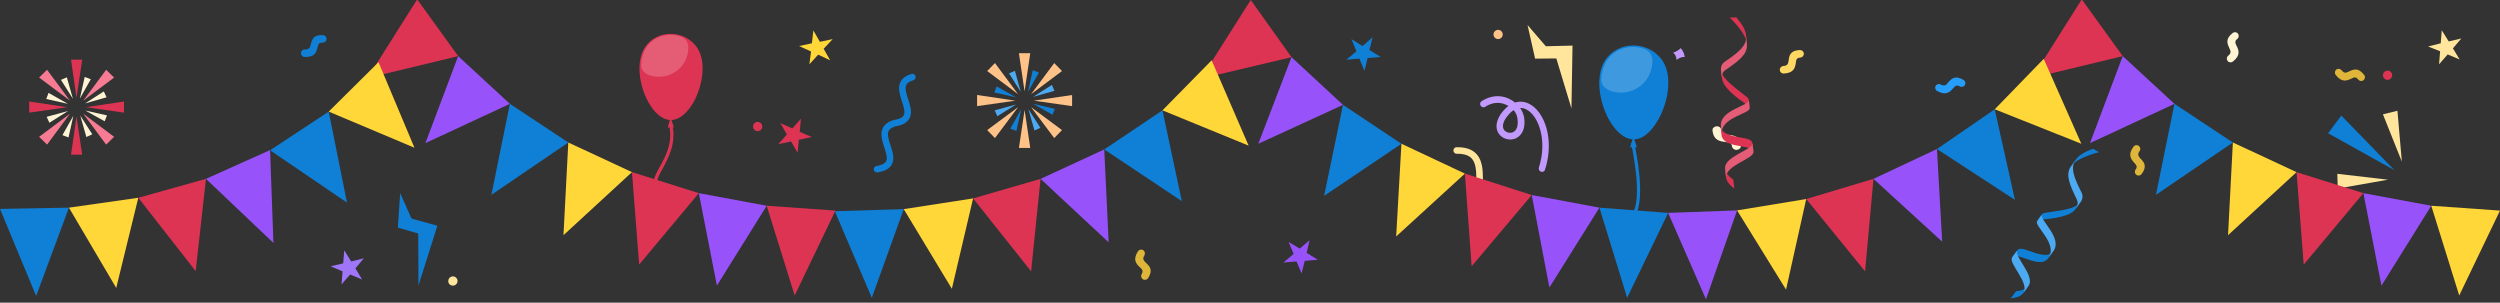 <svg xmlns="http://www.w3.org/2000/svg" viewBox="0 0 1189.5 144" xml:space="preserve"><rect x="0" y="0" width="1189.5" height="144" fill="#333333" stroke="none"/><style>.st0{fill:#dd3453}.st0,.st1,.st2,.st3,.st4,.st5,.st6,.st7{fill-rule:evenodd;clip-rule:evenodd}.st1{fill:#9852f9}.st2{fill:#ffd739}.st3{fill:#0f80d6}.st4{fill:#f77b92}.st5{fill:#fff4d4}.st6{fill:#ffc288}.st7{fill:#4baaf2}.st12,.st13,.st15{fill-rule:evenodd;clip-rule:evenodd}.st12{opacity:.2;fill:#fff}.st13{fill:#ffe69c}.st15{fill:#e45c75}</style><g id="Layer_1"><path class="st0" d="m364.8 97.9 32.7 2.3-19.4 40.4z"/><path class="st1" d="m332.5 91.9 32.3 6-23.7 38z"/><path class="st0" d="m300.7 81.9 31.8 10-28.4 34z"/><path class="st2" d="m270.4 67.8 30.3 14.1-32.6 30z"/><path class="st3" d="m242.6 49.4 27.8 18.4-36.6 24.9z"/><path class="st1" d="m218 26.7 24.6 22.7-40.2 18.7z"/><path class="st0" d="m198.5-.3 19.5 27-43.1 10.4z"/><path class="st3" d="M32.8 98.8 0 99.4l17.2 41.4z"/><path class="st2" d="m65.8 94.1-33 4.7L55.3 137z"/><path class="st0" d="m98 85.1-32.2 9L93.1 129z"/><path class="st1" d="M128.5 71.4 98 85.1l32.1 30.5z"/><path class="st3" d="m156.4 53.1-27.9 18.4 36.6 24.9z"/><path class="st2" d="m180.1 29.6-23.7 23.5 40.8 17.2zM387 14.5l3.1 5.4 6.1-1.3-4.3 4.6 3.1 5.5-5.7-2.7-4.2 4.6.8-6.1-5.7-2.6 6.1-1.3z"/><path class="st1" d="m623.1 114.3-1.4 6 5.3 3.3-6.2.5-1.5 6-2.4-5.7-6.2.5 4.8-4.1-2.4-5.7 5.3 3.2z"/><path class="st0" d="M33.8 28.4h5.3l-2.7 18.2z"/><path class="st4" d="m50.5 33.2 3.8 3.7-14.7 11z"/><path class="st0" d="M59 48.3v5.3L40.9 51z"/><path class="st4" d="m54.3 65.1-3.8 3.7-10.9-14.7z"/><path class="st0" d="M39.1 73.6h-5.3l2.6-18.2z"/><path class="st4" d="m22.4 68.8-3.8-3.7 14.7-11z"/><path class="st0" d="M13.9 53.6v-5.3L32 51z"/><path class="st4" d="m18.6 36.9 3.8-3.7 10.9 14.7z"/><path class="st5" d="m40.3 36.6 2.9 1.1-5.2 9.2zm9.1 6.9 1.3 2.8-10.2 2.9zm1.5 11.4-1.1 2.8-9.2-5.1zm-7 9-2.8 1.3L38.2 55zm-11.3 1.5-2.9-1.1 5.2-9.2zm-9.1-7-1.3-2.8 10.2-2.8zM22 47.1l1.1-2.9 9.2 5.2zm7-9.1 2.8-1.2L34.7 47z"/><path class="st6" d="M484.8 25.3h5.4l-2.7 18.2zm16.8 4.7 3.7 3.8-14.7 11zm8.5 15.2v5.3l-18.2-2.6zm-4.8 16.7-3.7 3.8-11-14.7zm-15.1 8.5h-5.4l2.7-18.1zm-16.8-4.7-3.7-3.8L484.4 51zm-8.5-15.2v-5.3l18.2 2.7zm4.8-16.7 3.7-3.8 11 14.8z"/><path class="st3" d="m491.4 33.4 2.9 1.1-5.2 9.3z"/><path class="st7" d="m500.5 40.4 1.2 2.8-10.2 2.9z"/><path class="st3" d="m501.9 51.8-1.1 2.8-9.2-5.2z"/><path class="st7" d="m495 60.8-2.8 1.3-2.9-10.2z"/><path class="st3" d="m483.6 62.3-2.9-1.1 5.2-9.2z"/><path class="st7" d="m474.5 55.3-1.2-2.8 10.2-2.8z"/><path class="st3" d="m473.1 44 1.1-2.9 9.2 5.2z"/><path class="st7" d="m480.1 34.9 2.8-1.2 2.8 10.1z"/><path d="M934.2 38c.9.5 1.2 1.6.7 2.4-.5.9-1.6 1.2-2.4.7-1.6-.9-2.3-.1-3 .7-1.7 1.9-3.4 3.9-7.8 1.5-.9-.5-1.2-1.6-.7-2.4.5-.9 1.6-1.2 2.4-.7 1.8 1 2.6.2 3.3-.7 1.7-2 3.4-3.9 7.5-1.5z" fill-rule="evenodd" clip-rule="evenodd" fill="#269df9"/><path class="st3" d="M153.7 16.7c1 .1 1.7.9 1.7 1.9-.1 1-.9 1.7-1.9 1.7-1.8-.1-2.1.9-2.3 2-.7 2.5-1.3 5-6.3 4.8-1 0-1.7-.9-1.7-1.9 0-1 .9-1.7 1.9-1.7 2.1.1 2.4-1 2.7-2.1.6-2.5 1.2-5 5.9-4.7z"/><path class="st5" d="M828.3 69.4c.1 1-.8 1.8-1.9 1.9-1.2.1-2.2-.7-2.3-1.6-.2-1.8-1.4-1.9-2.7-2.1-3-.3-6.1-.7-6.6-5.6-.1-1 .8-1.8 1.9-1.9 1.2-.1 2.2.7 2.3 1.6.2 2.1 1.6 2.2 2.9 2.4 3.1.3 6 .6 6.4 5.3zm234-53.7c.8-.6 1.9-.5 2.5.3.6.8.5 1.9-.3 2.5-1.4 1.1-.9 2.1-.5 3 1.2 2.3 2.3 4.7-1.6 7.8-.8.6-1.9.5-2.5-.3-.6-.8-.5-1.9.3-2.5 1.6-1.3 1.1-2.3.6-3.4-1-2.2-2.2-4.5 1.5-7.4z"/><path d="M1019 82.8c-.6.8-1.7 1-2.5.4s-1-1.7-.4-2.5c1.1-1.4.3-2.2-.4-3-1.7-1.9-3.5-3.9-.6-7.9.6-.8 1.7-1 2.5-.4s1 1.7.4 2.5c-1.2 1.7-.4 2.5.3 3.4 1.8 1.8 3.5 3.7.7 7.5zm105.9-47.1c.6.8.4 1.9-.4 2.5-.8.6-1.9.4-2.5-.4-1.1-1.4-2-1-3-.5-2.3 1.1-4.7 2.2-7.7-1.7-.6-.8-.4-1.9.3-2.5.8-.6 1.9-.4 2.5.3 1.3 1.7 2.3 1.2 3.3.7 2.4-1.1 4.6-2.2 7.5 1.6zm-578.6 96.6c-.5.8-1.6 1.1-2.5.6-.8-.5-1.1-1.6-.6-2.5.9-1.5.2-2.3-.6-3-1.9-1.8-3.8-3.6-1.2-7.8.5-.8 1.6-1.1 2.5-.6.8.5 1.1 1.6.6 2.5-1.1 1.8-.2 2.6.6 3.4 1.8 1.7 3.7 3.4 1.2 7.4z" fill-rule="evenodd" clip-rule="evenodd" fill="#e0b63a"/><path d="M856.4 23.8c1 0 1.8.7 1.9 1.7 0 1-.7 1.8-1.7 1.9-1.8.1-2 1.1-2.1 2.2-.4 2.6-.8 5.1-5.8 5.4-1 0-1.8-.7-1.9-1.7 0-1 .7-1.8 1.7-1.9 2.1-.1 2.3-1.2 2.5-2.4.3-2.5.7-5 5.4-5.2z" fill-rule="evenodd" clip-rule="evenodd" fill="#ffd863"/><path d="M314.4 93.1c-.2 0-.3-.1-.5-.2-5.2-4.2-2.7-8.6.1-13.7 2.8-5 6.2-11.3 4.4-19.7-.1-.4.2-.8.6-.9.4-.1.8.2.9.6 1.9 9-1.7 15.5-4.5 20.8-2.8 5.1-4.7 8.5-.4 11.9.3.3.4.7.1 1-.3.1-.5.2-.7.2z" fill="#dd3453"/><path class="st0" d="M319.2 57.1c-4.2 0-8-3.6-10.7-8.5-4.2-7.5-6.1-18.8-1.8-25.8 5.5-8.9 19-8.9 25-.1 4.6 6.8 2.5 18.3-1.7 25.9-2.8 4.8-6.5 8.5-10.8 8.5z"/><path class="st0" d="m319.1 55.8-1.4 4.8h2.9z"/><path class="st12" d="M305.1 30.5c.2-2.8.9-5.4 2.2-7.6 3-4.8 8.5-6.9 13.7-6.2 4.5.6 6.5 2.5 6.5 6 0 7.6-6.2 13.8-13.8 13.8-4.3.1-9-1.7-8.6-6z"/><path class="st3" d="m1107.7 63.4 6.3-8.4 25.3 26z"/><path class="st13" d="m1133.8 54.4 6.9-1.7 2.1 24.2zm-21.7 28.3.2 7 23.9-4.2z"/><path d="M693.1 71.6c22.9-.4-1.9 34.3 24.1 30.5" fill-rule="evenodd" clip-rule="evenodd" fill="none" stroke="#ffe69c" stroke-width="3.12" stroke-linecap="round" stroke-linejoin="round" stroke-miterlimit="22.926"/><path class="st3" d="m653.1 17.7-1.5 6.1 5.3 3.3-6.2.5-1.5 6.1-2.4-5.8-6.2.5 4.8-4-2.4-5.8 5.3 3.3 4.8-4.2z"/><path class="st0" d="M818.8 32.9c.1 4.7 8.2 9.8 12.4 13.3.6.5.8.9.9 1.3l.4 3.8c-.1-.4-.4-.7-.9-1.1-5.4-3.8-12.2-8.7-12.3-13.4l-.5-3.9z"/><path class="st15" d="M819.2 36.9c0-1.6.6-2.9 2.1-3.8 6.1-4.2 10.2-7.3 9.9-11.9l-.4-3.9c.3 4.6-3.8 7.7-9.9 11.9-1.5.9-2.1 2.3-2.1 3.8l.4 3.9z"/><path class="st0" d="M834.3 72.2c0-.3-.1-.5-.4-.8-2-2.5-14.1-1.1-14.8-7.2l-.5-4.2c.7 6.1 12.8 4.6 14.8 7.2.2.3.3.5.4.8l.5 4.2z"/><path class="st15" d="M819.2 64c-.9-8.2 13.8-9.9 13.3-12.6l-.4-3.8c.1 2.9-14.1 4.7-13.3 12.5l.4 3.9z"/><path class="st0" d="M821.3 84.6c.2 1.5 1.3 3.2 3.9 5.1l-.5-4.2c-2.7-2-3.8-3.7-3.9-5.3l.5 4.4z"/><path class="st15" d="M821.3 84.6c-.7-5.9 13.4-9 13-12.4l-.5-4.2c.4 3.4-13.5 6.3-13 12.2l.5 4.4z"/><path class="st0" d="m831.2 21.1-.4-3.9c-.1-2.5-1.5-5.2-4.6-8.9H823c5.6 5.7 8 9.5 8.2 12.8z"/><path d="M801.6 27.1c-.2-1.6-.9-3-1.9-4.2-1 1.1-2.3 1.6-3.6 2.2 1.1.8 1.5 2 1.6 3.4 1.1-.8 2.4-1.5 3.9-1.4z" fill-rule="evenodd" clip-rule="evenodd" fill="#c299fc"/><path class="st0" d="m381.1 56.5-.6 6.2 5.7 2.5-6.1 1.3-.6 6.2-3.1-5.4-6.1 1.3 4.1-4.6-3.1-5.4 5.7 2.5z"/><path class="st13" d="m726.8 11.9 3.6 16 10.1-.1 7.2 23.8.5-29.9-12.7.3z"/><path class="st6" d="M712.8 18.6c1.2 0 2.2-1 2.2-2.2 0-1.2-1-2.2-2.2-2.2-1.2 0-2.2 1-2.2 2.2 0 1.2 1 2.2 2.2 2.2z"/><path class="st0" d="M1136 38c1.2 0 2.2-1 2.2-2.2 0-1.2-1-2.2-2.2-2.2-1.2 0-2.2 1-2.2 2.2 0 1.2 1 2.2 2.2 2.2zM360.5 62.4c1.2 0 2.2-1 2.2-2.2 0-1.2-1-2.2-2.2-2.2-1.2 0-2.2 1-2.2 2.2 0 1.2 1 2.2 2.2 2.2z"/><path class="st13" d="m1171.1 18.3-4 4.7 3.2 5.3-5.7-2.4-4.1 4.7.5-6.2-5.7-2.3 6-1.5.5-6.2 3.3 5.3z"/><path d="M733.7 81.8c-.2 0-.3 0-.5-.1-.8-.3-1.3-1.1-1-2 4.1-12.6 0-24.7-6.1-27.7-.9-.4-1.8-.7-2.8-.6 1 1.4 1.6 3 1.9 4.6.7 4.7-.8 8.3-3.9 9.8-2.6 1.2-5.9.5-7.8-1.7-2.1-2.5-1.9-6 .4-9.6 1.2-1.7 2.5-3.1 3.8-4.1-.4-.2-.8-.5-1.2-.6-3.1-1.4-6.6-1.1-9.8 1-.7.5-1.7.3-2.2-.5-.5-.7-.3-1.7.5-2.2 4.1-2.6 8.7-3.1 12.8-1.2 1.1.5 2.1 1.1 3 1.9 2.2-.7 4.4-.5 6.6.5 7.5 3.6 12.4 17.1 7.7 31.5-.1.5-.7 1-1.4 1zm-13.5-29.4c-1.3.8-2.5 2.1-3.7 3.8-1.6 2.4-1.8 4.5-.7 5.8 1 1.1 2.7 1.5 4.1.9 1.8-.8 2.6-3.2 2.1-6.5-.1-1.4-.8-2.8-1.8-4z" fill="#c299fc"/><path d="M434.1 36.7c-13.3 3.9 7.2 19.4-8.4 21.9-13.3 3.9 7.2 19.4-8.4 21.9" fill-rule="evenodd" clip-rule="evenodd" fill="none" stroke="#0f80d6" stroke-width="3.12" stroke-linecap="round" stroke-linejoin="round" stroke-miterlimit="22.926"/><path class="st3" d="m190.4 91.9-1.1 16.4 9.7 2.8.1 24.8 9-28.5-12.3-3.4-5.4-12.1zm799.8 3.9c-2.4 4.1-11.9 4.5-17.3 5.5-.7.1-1.2.4-1.4.7l-2.3 3.1c.2-.3.7-.5 1.4-.5 6.5-.7 14.9-1.5 17.3-5.6l2.3-3.2z"/><path class="st7" d="M987.9 99c.8-1.3.9-2.8.1-4.4-3.2-6.6-5.3-11.4-2.8-15.2l2.3-3.2c-2.6 3.8-.5 8.6 2.8 15.2.8 1.5.7 3-.1 4.4l-2.3 3.2z"/><path class="st3" d="M957.4 122.4c.2-.2.4-.4.7-.5 3-1.2 12.8 6 16.4 1l2.5-3.4c-3.6 5-13.4-2.2-16.4-1-.3.1-.5.3-.7.5l-2.5 3.4z"/><path class="st7" d="M974.6 122.7c4.8-6.7-7.1-15.4-5.3-17.5l2.3-3.1c-1.5 2.4 10 11.1 5.4 17.4l-2.4 3.2z"/><path class="st3" d="M962.6 139.5c-.9 1.2-2.7 2.1-5.9 2.5l2.5-3.4c3.3-.4 5.1-1.4 6-2.6l-2.6 3.5z"/><path class="st7" d="M962.6 139.6c3.5-4.8-7.3-14.4-5.2-17.2l2.5-3.4c-2 2.8 8.6 12.2 5.3 17l-2.6 3.6z"/><path class="st3" d="m985.2 79.4 2.3-3.2c1.3-2.1 3.9-3.8 8.4-5.4l2.8 1.6c-7.7 2.1-11.7 4.3-13.5 7z"/><path fill-rule="evenodd" clip-rule="evenodd" fill="#a076f9" d="m173.1 122.9-4 4.8 3.2 5.3-5.7-2.4-4.1 4.7.5-6.2-5.7-2.4 6-1.4.5-6.2 3.3 5.3z"/><path class="st13" d="M215.5 135.9c1.2 0 2.2-1 2.2-2.2 0-1.2-1-2.2-2.2-2.2-1.2 0-2.2 1-2.2 2.2-.1 1.2.9 2.2 2.2 2.2z"/><path d="M776.1 104.7c-.2 0-.4-.1-.6-.2-.3-.3-.3-.8 0-1.1 6.3-6 2.1-27.7.7-34.8-.1-.4.2-.9.6-.9.4-.1.9.2.9.6 2.5 12.7 5 30.4-1.2 36.3 0 0-.2.1-.4.1z" fill="#0f80d6"/><path class="st3" d="M777.3 66.3c-4.6 0-8.7-4-11.7-9.3-4.6-8.2-6.7-20.5-2-28.1 6-9.6 20.7-9.7 27.3-.2 5.1 7.4 2.8 20-1.9 28.2-3 5.4-7.1 9.4-11.7 9.4z"/><path class="st3" d="m777.2 64.9-1.6 5.2h3.2z"/><path class="st12" d="M761.9 37.4c.2-3 1-5.9 2.4-8.2 3.3-5.2 9.2-7.5 14.9-6.7 4.9.7 7 2.7 7 6.6 0 8.3-6.7 15-15 15-4.6-.1-9.7-2.1-9.3-6.7z"/></g><g id="Layer_1_copy_2"><path class="st2" d="m1156.8 97.9 32.7 2.3-19.4 40.4z"/><path class="st1" d="m1124.5 91.9 32.3 6-23.7 38z"/><path class="st0" d="m1092.7 81.9 31.8 10-28.4 34z"/><path class="st2" d="m1062.4 67.8 30.3 14.1-32.6 30z"/><path class="st3" d="m1034.6 49.4 27.8 18.4-36.6 24.9z"/><path class="st1" d="m1010 26.7 24.6 22.7-40.2 18.7z"/><path class="st0" d="m990.5-.3 19.5 27-43.1 10.4z"/><path class="st1" d="m826.5 100.1-32.8 1.2 18 41.1z"/><path class="st2" d="m859.4 94.7-32.9 5.4 23.3 37.7z"/><path class="st0" d="m891.4 85.1-32 9.6 28 34.4z"/><path class="st1" d="m921.6 70.9-30.2 14.2 32.7 29.9z"/><path class="st3" d="m949.1 52-27.5 18.9 37.1 24.2z"/><path class="st2" d="m972.4 28-23.3 24 41.2 16.4z"/></g><g id="Layer_1_copy"><path class="st3" d="m761 98.8 32.7 2.5-19.5 40.4z"/><path class="st1" d="m728.8 92.8 32.2 6-23.8 38z"/><path class="st0" d="m697 82.6 31.8 10.2-28.6 33.9z"/><path class="st2" d="M666.8 68.4 697 82.6l-32.7 29.9z"/><path class="st3" d="m639 49.9 27.8 18.5L630 93.2z"/><path class="st1" d="M614.5 27.2 639 49.9l-40.3 18.5z"/><path class="st0" d="m595.1 0 19.4 27.2-43.1 10.2z"/><path class="st3" d="m430 99.5-32.8 1 17.6 41.2z"/><path class="st2" d="m463 94.4-33 5.1 22.9 37.9z"/><path class="st0" d="M495.1 85.1 463 94.4l27.6 34.7z"/><path class="st1" d="m525.4 71.1-30.3 14 32.4 30.2z"/><path class="st3" d="m553.1 52.5-27.7 18.6 36.9 24.6z"/><path class="st2" d="m576.5 28.7-23.4 23.8 41 16.8z"/></g></svg>